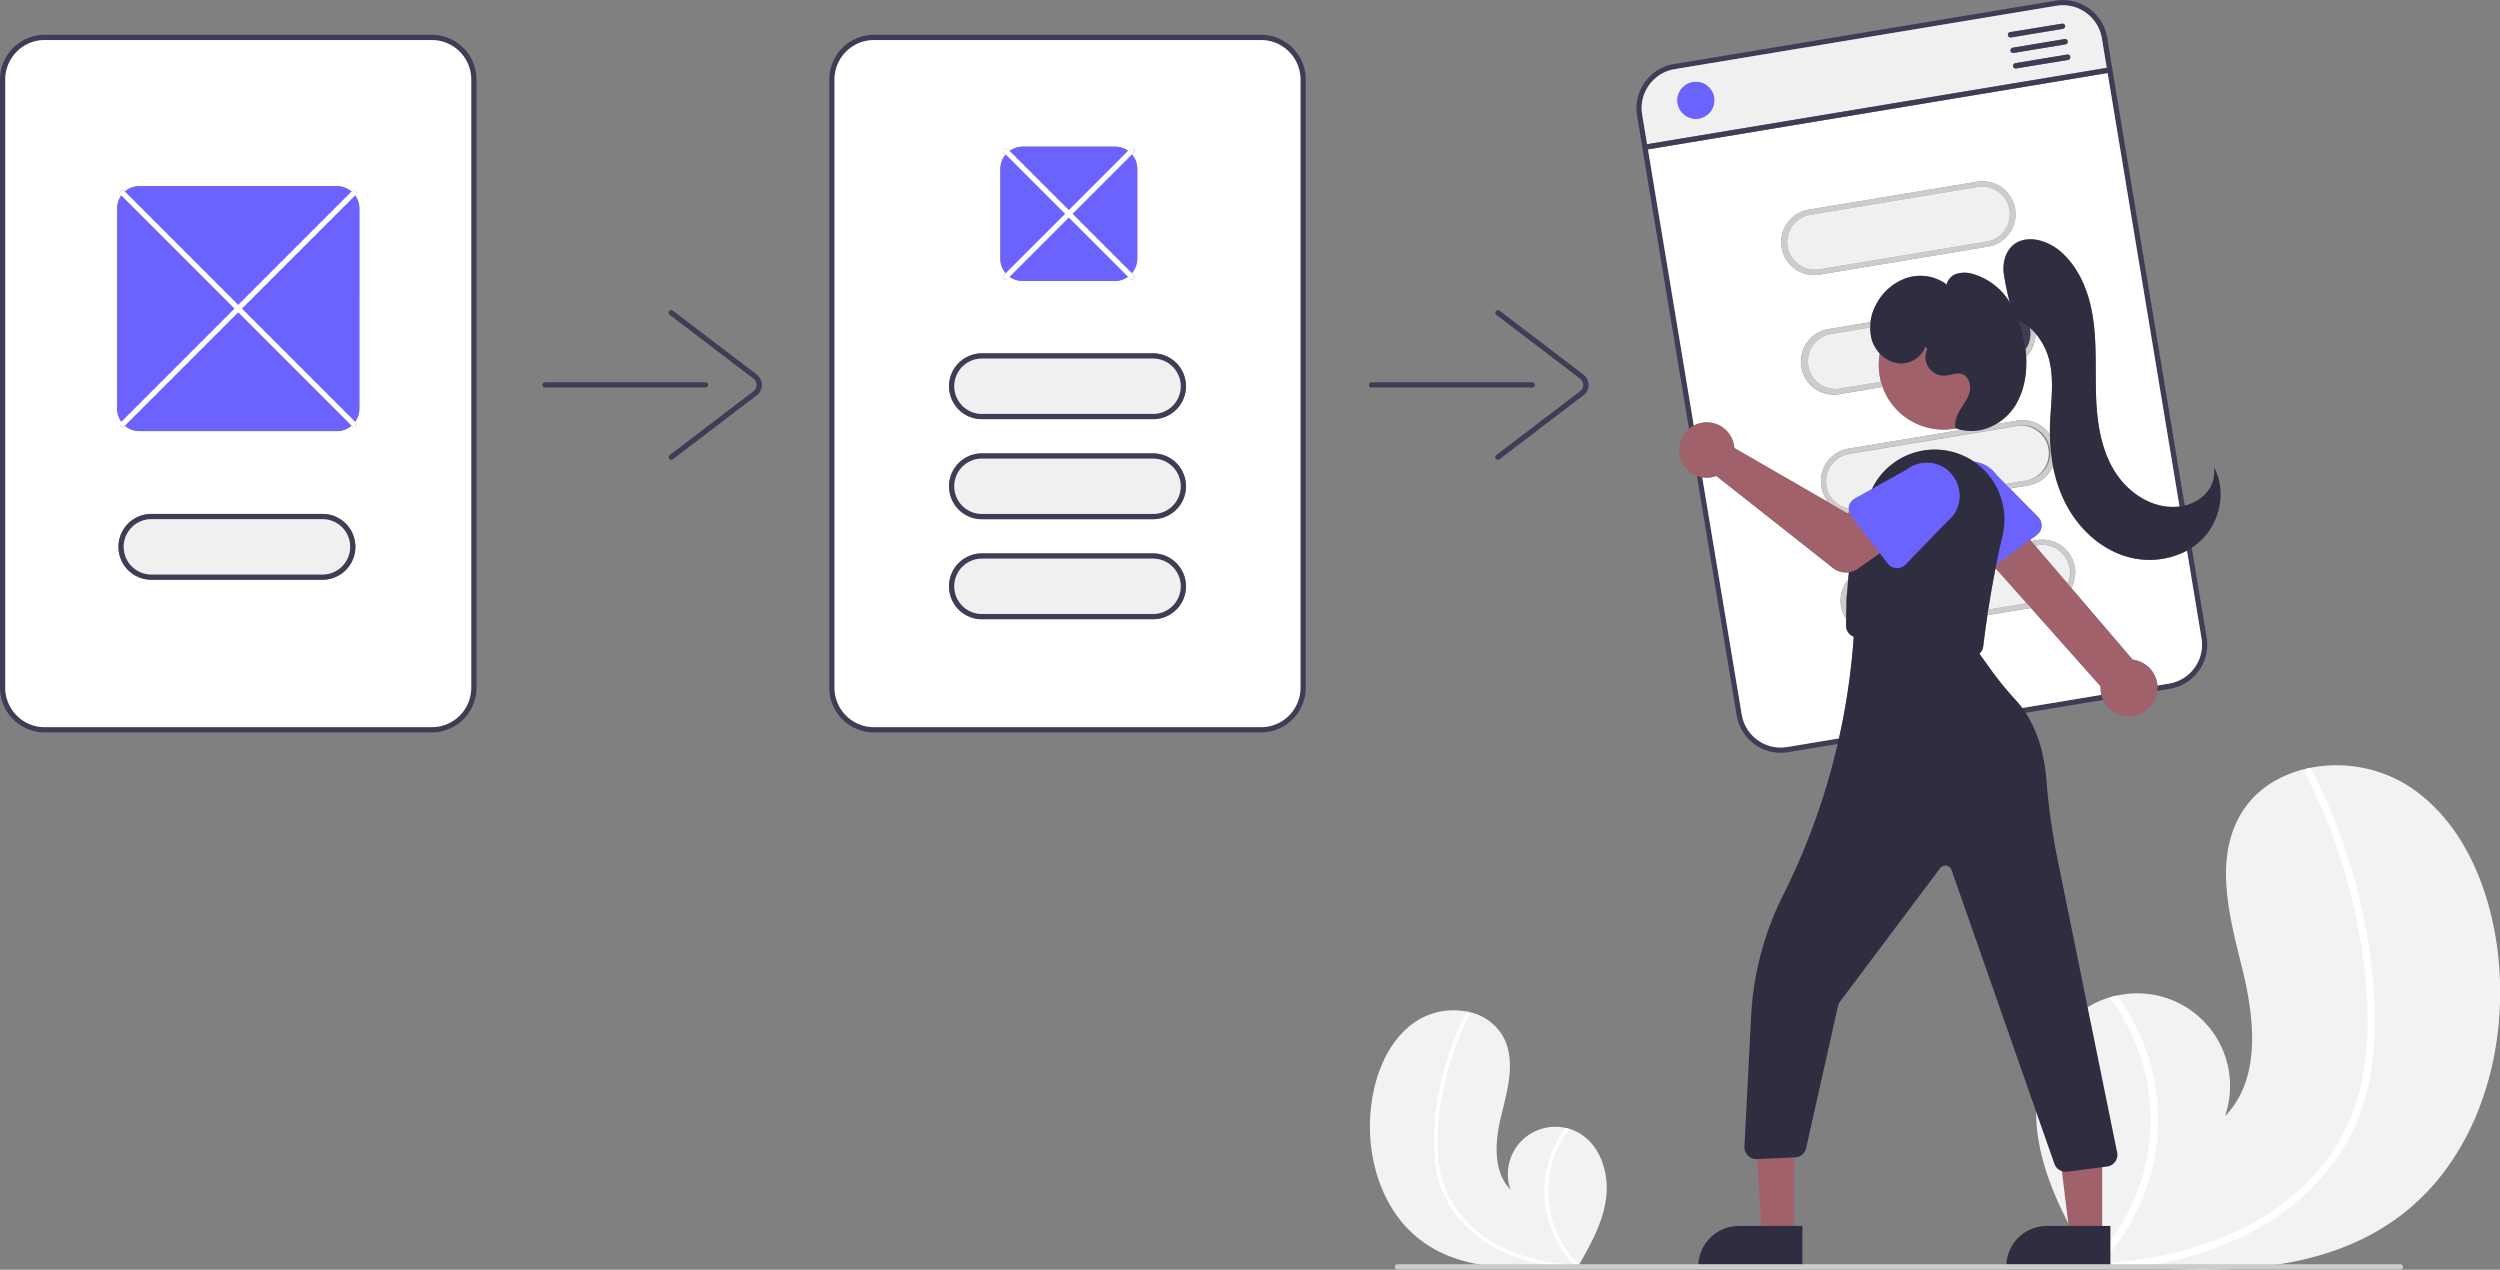 <svg id="a3114df7-b6e7-4378-8d7a-972bbe08a3fa" xmlns="http://www.w3.org/2000/svg" viewBox="0 0 949.65 482.32"><rect x="0" y="0" width="949.65" height="482.32" fill="#808080" stroke="none"/><path d="M910.32,462.9c-27.64,19.92-63.46,20.92-98.08,18.47-4.84-.34-9.64-.74-14.4-1.17l-.09,0-.68-.05-2.93-.28.23.44.72,1.36-.78-1.36-.24-.41c-9-15.6-17.86-31.79-20.13-49.61-2.35-18.5,4.24-39.45,20.53-48.54a32.71,32.71,0,0,1,6.74-2.83c1-.29,2-.53,3-.74a35.21,35.21,0,0,1,41,45.78c13.81-14.16,11.23-37.12,6.47-56.31s-10.55-40.55-.84-57.79c5.39-9.59,14.88-15.55,25.52-17.94l1-.21a51.5,51.5,0,0,1,36.93,6.47c20.35,12.83,30.81,37.15,34.2,61C953.85,397.48,941.75,440.26,910.32,462.9Z" transform="translate(0 0)" style="fill:#f2f2f2"/><path d="M901.4,401.45a87.2,87.2,0,0,1-6,24.62,76.16,76.16,0,0,1-11.78,19.24c-9.93,11.95-23.07,20.93-37.34,26.92a139.8,139.8,0,0,1-34,9.14c-4.84-.34-9.64-.74-14.4-1.17l-.09,0-.68-.05-2.93-.28.23.44.72,1.36-.78-1.36-.24-.41a76.67,76.67,0,0,0,7.14-101c1-.29,2-.53,3-.74a80.51,80.51,0,0,1,7.37,12.21,79.24,79.24,0,0,1,6.84,49.3,81,81,0,0,1-20.53,40.4c.93-.06,1.86-.14,2.77-.22,17.29-1.47,34.53-5.18,50.21-12.79a90.46,90.46,0,0,0,33.88-27.8c9.49-13.09,13.68-28.84,14.39-44.85.77-17.14-1.46-34.58-5.37-51.24a214.8,214.8,0,0,0-18.07-49.23,1.55,1.55,0,0,1,.61-2,1.31,1.31,0,0,1,1-.21,1.15,1.15,0,0,1,.76.65c1,1.93,2,3.86,2.89,5.81a217.57,217.57,0,0,1,17,51.08C901.36,366.27,903.2,384.09,901.4,401.45Z" transform="translate(0 0)" style="fill:#fff"/><path d="M540.48,471.7c14.12,10.17,32.42,10.68,50.11,9.44q3.7-.27,7.35-.6h0l.34,0,1.5-.14-.11.22-.37.7.39-.69.13-.21c4.58-8,9.12-16.24,10.28-25.35,1.2-9.45-2.17-20.15-10.49-24.79a16.51,16.51,0,0,0-3.44-1.45c-.5-.15-1-.27-1.51-.38a18,18,0,0,0-20.92,23.39c-7-7.23-5.74-19-3.31-28.77s5.39-20.71.43-29.51a19.42,19.42,0,0,0-13-9.17l-.51-.1a26.2,26.2,0,0,0-18.86,3.3c-10.4,6.55-15.74,19-17.47,31.15C518.25,438.28,524.43,460.14,540.48,471.7Z" transform="translate(0 0)" style="fill:#f2f2f2"/><path d="M545,440.31a44.74,44.74,0,0,0,3.08,12.58,38.7,38.7,0,0,0,6,9.82,49.54,49.54,0,0,0,19.07,13.76,71.6,71.6,0,0,0,17.38,4.67q3.7-.27,7.35-.6h0l.34,0,1.5-.14-.11.22-.37.7.39-.69.13-.21a39.14,39.14,0,0,1-3.65-51.59c-.5-.15-1-.27-1.51-.38a41.74,41.74,0,0,0-3.77,6.24,40.46,40.46,0,0,0-3.49,25.18,41.41,41.41,0,0,0,10.48,20.64l-1.41-.11a72.48,72.48,0,0,1-25.65-6.54,46.12,46.12,0,0,1-17.3-14.19c-4.85-6.69-7-14.74-7.36-22.92A96.54,96.54,0,0,1,549,410.54a110,110,0,0,1,9.23-25.15.79.79,0,0,0-.31-1,.66.66,0,0,0-.51-.1.55.55,0,0,0-.38.33c-.51,1-1,2-1.48,3a111.32,111.32,0,0,0-8.7,26.09A89.58,89.58,0,0,0,545,440.31Z" transform="translate(0 0)" style="fill:#fff"/><path d="M164,13.22H17a17,17,0,0,0-17,17v231a17,17,0,0,0,17,17H164a17,17,0,0,0,17-17v-231A17,17,0,0,0,164,13.22Zm15,248a15,15,0,0,1-15,15H17a15,15,0,0,1-15-15v-231a15,15,0,0,1,15-15H164a15,15,0,0,1,15,15Z" transform="translate(0 0)" style="fill:#3f3d56"/><path d="M164,15.22H17a15,15,0,0,0-15,15v231a15,15,0,0,0,15,15H164a15,15,0,0,0,15-15v-231A15,15,0,0,0,164,15.22Zm-41.5,205h-65a12.5,12.5,0,0,1,0-25h65a12.5,12.5,0,1,1,0,25Zm14-65a8.39,8.39,0,0,1-1.62,5l.33.33a1,1,0,0,1-1.42,1.41l-.26-.26a8.43,8.43,0,0,1-5.53,2.05H53a8.43,8.43,0,0,1-5.53-2.05l-.26.26a1,1,0,0,1-1.71-.71,1,1,0,0,1,.29-.7l.33-.33a8.39,8.39,0,0,1-1.62-5v-76a8.36,8.36,0,0,1,1.62-5l-.33-.33a1,1,0,1,1,1.41-1.42h0l.26.26A8.44,8.44,0,0,1,53,70.72h75a8.44,8.44,0,0,1,5.53,2.06l.26-.26a1,1,0,0,1,1.43,1.4,0,0,0,0,0,0,0l-.33.33a8.36,8.36,0,0,1,1.62,5Z" transform="translate(0 0)" style="fill:#fff"/><path d="M479,13.22H332a17,17,0,0,0-17,17v231a17,17,0,0,0,17,17H479a17,17,0,0,0,17-17v-231A17,17,0,0,0,479,13.22Zm15,248a15,15,0,0,1-15,15H332a15,15,0,0,1-15-15v-231a15,15,0,0,1,15-15H479a15,15,0,0,1,15,15Z" transform="translate(0 0)" style="fill:#3f3d56"/><path d="M479,15.22H332a15,15,0,0,0-15,15v231a15,15,0,0,0,15,15H479a15,15,0,0,0,15-15v-231A15,15,0,0,0,479,15.22Zm-99,49a8.44,8.44,0,0,1,2.06-5.52l-.77-.77a1,1,0,0,1,0-1.41,1,1,0,0,1,1.42,0l.82.82a8.42,8.42,0,0,1,5-1.62h35a8.42,8.42,0,0,1,5,1.62l.82-.82a1,1,0,0,1,1.42,0,1,1,0,0,1,0,1.41l-.77.77A8.44,8.44,0,0,1,432,64.22v34a8.44,8.44,0,0,1-2.06,5.53l.77.77a1,1,0,0,1-1.42,1.41l-.82-.82a8.48,8.48,0,0,1-5,1.61h-35a8.48,8.48,0,0,1-5-1.61l-.82.82a1,1,0,0,1-1.71-.71,1,1,0,0,1,.29-.7l.77-.77A8.44,8.44,0,0,1,380,98.22Zm58,171H373a12.5,12.5,0,0,1,0-25h65a12.5,12.5,0,0,1,0,25Zm0-38H373a12.5,12.5,0,0,1,0-25h65a12.5,12.5,0,0,1,0,25Zm0-38H373a12.5,12.5,0,0,1,0-25h65a12.5,12.5,0,0,1,0,25Z" transform="translate(0 0)" style="fill:#fff"/><path d="M268,147.22H207a1,1,0,0,1,0-2h61a1,1,0,0,1,0,2Z" transform="translate(0 0)" style="fill:#3f3d56"/><path d="M255,174.65a1,1,0,0,1-1-1,1,1,0,0,1,.39-.8l31.83-24.24a3,3,0,0,0,.57-4.2,3.08,3.08,0,0,0-.57-.57l-31.83-24.25a1,1,0,0,1-.19-1.4,1,1,0,0,1,1.41-.19h0l31.82,24.25a5,5,0,0,1,.95,7,4.75,4.75,0,0,1-.95.95l-31.82,24.24A1,1,0,0,1,255,174.65Z" transform="translate(0 0)" style="fill:#3f3d56"/><path d="M582,147.22H521a1,1,0,0,1,0-2h61a1,1,0,0,1,0,2Z" transform="translate(0 0)" style="fill:#3f3d56"/><path d="M569,174.65a1,1,0,0,1-1-1,1,1,0,0,1,.39-.8l31.83-24.24a3,3,0,0,0,.57-4.2,3.08,3.08,0,0,0-.57-.57l-31.83-24.25a1,1,0,0,1-.19-1.4,1,1,0,0,1,1.41-.19h0l31.82,24.25a5,5,0,0,1,1,7,4.75,4.75,0,0,1-1,.95l-31.82,24.24A1,1,0,0,1,569,174.65Z" transform="translate(0 0)" style="fill:#3f3d56"/><path d="M432,64.22v34a8.44,8.44,0,0,1-2.06,5.53,7.92,7.92,0,0,1-1.47,1.36,8.48,8.48,0,0,1-5,1.61h-35a8.48,8.48,0,0,1-5-1.61,7.92,7.92,0,0,1-1.47-1.36A8.44,8.44,0,0,1,380,98.22v-34a8.44,8.44,0,0,1,2.06-5.52,7.92,7.92,0,0,1,1.47-1.36,8.42,8.42,0,0,1,5-1.62h35a8.42,8.42,0,0,1,5,1.62,7.92,7.92,0,0,1,1.47,1.36A8.44,8.44,0,0,1,432,64.22Z" transform="translate(0 0)" style="fill:#6c63ff"/><path d="M430.71,105.93a1,1,0,0,1-1.42,0l-.82-.82L406,82.64,382.06,58.7l-.77-.77a1,1,0,0,1,0-1.41,1,1,0,0,1,1.42,0l.82.82L406,79.81l1.42,1.42,22.52,22.52.77.77A1,1,0,0,1,430.71,105.93Z" transform="translate(0 0)" style="fill:#fff"/><path d="M430.71,57.93l-.77.77L407.42,81.23,406,82.64l-22.47,22.47-.82.82a1,1,0,0,1-1.71-.71,1,1,0,0,1,.29-.7l.77-.77,22.53-22.52L406,79.81l22.47-22.47.82-.82a1,1,0,0,1,1.42,0A1,1,0,0,1,430.71,57.93Z" transform="translate(0 0)" style="fill:#fff"/><path d="M438,134.22H373a12.5,12.5,0,0,0,0,25h65a12.5,12.5,0,0,0,0-25Zm0,23H373a10.5,10.5,0,0,1,0-21h65a10.5,10.5,0,0,1,0,21Z" transform="translate(0 0)" style="fill:#3f3d56"/><path d="M448.5,146.72a10.5,10.5,0,0,1-10.5,10.5H373a10.5,10.5,0,0,1,0-21h65A10.5,10.5,0,0,1,448.5,146.72Z" transform="translate(0 0)" style="fill:#f0f0f0"/><path d="M438,172.22H373a12.5,12.5,0,0,0,0,25h65a12.5,12.5,0,0,0,0-25Zm0,23H373a10.5,10.5,0,0,1,0-21h65a10.5,10.5,0,0,1,0,21Z" transform="translate(0 0)" style="fill:#3f3d56"/><path d="M448.5,184.72a10.5,10.5,0,0,1-10.5,10.5H373a10.5,10.5,0,0,1,0-21h65A10.5,10.5,0,0,1,448.5,184.72Z" transform="translate(0 0)" style="fill:#f0f0f0"/><path d="M438,210.22H373a12.5,12.5,0,0,0,0,25h65a12.5,12.5,0,0,0,0-25Zm0,23H373a10.5,10.5,0,0,1,0-21h65a10.5,10.5,0,0,1,0,21Z" transform="translate(0 0)" style="fill:#3f3d56"/><path d="M448.5,222.72a10.5,10.5,0,0,1-10.5,10.5H373a10.5,10.5,0,0,1,0-21h65A10.5,10.5,0,0,1,448.5,222.72Z" transform="translate(0 0)" style="fill:#f0f0f0"/><path d="M838.21,242.1l-5.65-34-2.66-16L802.42,26.46v0l-2-12.2a17,17,0,0,0-19.56-14l-145,24.07a17,17,0,0,0-14,19.55l2,12.14a.28.28,0,0,0,0,.09s0,.06,0,.09L641.59,162.9l3,17.83,15.1,91a17,17,0,0,0,19.55,14l18.85-3.13,71.35-11.84,29.52-4.9,20.53-3.41,4.77-.79A17,17,0,0,0,838.21,242.1Zm-14.32,17.58-4.39.73-21.27,3.53-30.11,5-69.58,11.55-19.66,3.26a15,15,0,0,1-17.26-12.34l-15-90.11-3.26-19.63L626,56.74l-.33-2L623.8,43.53a15,15,0,0,1,12.34-17.26l145-24.07a15,15,0,0,1,17.25,12.35l1.86,11.23.33,2,27.32,164.63,2.79,16.78,5.52,33.27A15,15,0,0,1,823.89,259.68Z" transform="translate(0 0)" style="fill:#3f3d56"/><path d="M798.41,14.55A15,15,0,0,0,781.16,2.2l-145,24.07A15,15,0,0,0,623.8,43.53l1.86,11.24,174.61-29ZM644.19,45.11a7,7,0,1,1,7-7A7,7,0,0,1,644.19,45.11ZM762.74,13.37a1,1,0,0,1,.82-1.15L783.29,9a1,1,0,0,1,.33,2l-19.73,3.27A1,1,0,0,1,762.74,13.37Zm1,5.92a1,1,0,0,1,.82-1.15l19.73-3.28a1,1,0,0,1,.33,2l-19.73,3.27A1,1,0,0,1,763.72,19.29Zm21.87,3.47h0L765.85,26a1,1,0,0,1-.33-2h0l19.73-3.28a1,1,0,0,1,.33,2Z" transform="translate(0 0)" style="fill:#f0f0f0"/><path d="M778.68,162.36c0,.93,0,1.85,0,2.78a12.49,12.49,0,0,0-12.41-5.37l-8.11,1.35a21.28,21.28,0,0,0,7-6.53c3.68-5.55,4.84-12.35,4.48-19.06a12.5,12.5,0,0,0,3.63-8.79A25.28,25.28,0,0,1,778.89,139C780.21,146.68,778.88,154.55,778.68,162.36Z" transform="translate(0 0)" style="fill:#fff"/><path d="M798.23,263.94l-30.11,5a35.21,35.21,0,0,0-2.5-3,129,129,0,0,1-9.73-12l-4-5.59a4.56,4.56,0,0,0,1.5-2.86q.71-5.92,1.61-11.83l16.48-2.73,26.49,29.8A11.33,11.33,0,0,0,798.23,263.94Z" transform="translate(0 0)" style="fill:#fff"/><path d="M823.89,259.68l-4.39.73a10.76,10.76,0,0,0-9.4-9.83l-23.27-27.19a12.5,12.5,0,0,0-13-18.24l-2.25.37-.39-.46,2.49-1.82a4.18,4.18,0,0,0,.5-.43,4.5,4.5,0,0,0,.05-6.37l-10.72-10.87,6.88-1.14a12.46,12.46,0,0,0,9.46-7.49A52.69,52.69,0,0,0,785,191.89c4.79,9,12.79,16.45,22.52,19.43a30.57,30.57,0,0,0,23.23-2.16l5.52,33.27A15,15,0,0,1,823.89,259.68Z" transform="translate(0 0)" style="fill:#fff"/><path d="M704.15,241.84a259.74,259.74,0,0,1-5.61,38.65l-19.66,3.26a15,15,0,0,1-17.26-12.34l-15-90.11a10.43,10.43,0,0,0,5.3-.52l44.3,34.95a8,8,0,0,0,6.1,1.63c-.12.95-.22,1.89-.31,2.82a12.5,12.5,0,0,0-2.68,10,12.35,12.35,0,0,0,1.91,4.86c0,1,0,1.89,0,2.69A4.48,4.48,0,0,0,704.15,241.84Z" transform="translate(0 0)" style="fill:#fff"/><path d="M800.6,27.75,626,56.74l17.42,104.93a9.14,9.14,0,0,1,1.27-.58,10.5,10.5,0,0,1,13.49,6.2,10.61,10.61,0,0,1,.38,1.25,11.38,11.38,0,0,1,.24,1.64l35.87,20.69a12.51,12.51,0,0,1,7.44-20.45h0l42.82-7.1a13.09,13.09,0,0,1-1.89-.63,24.05,24.05,0,0,1-4.83.48A24.55,24.55,0,0,1,715.14,147l-16.45,2.73A12.5,12.5,0,0,1,694.57,125h0l15.94-2.64a17.94,17.94,0,0,1,1.94-6.31,20.48,20.48,0,0,1,11.71-10.44,16.81,16.81,0,0,1,15.29,2.44,5.61,5.61,0,0,1,3.93-4.1,10.66,10.66,0,0,1,5.9.08,24.29,24.29,0,0,1,13.52,9.84l.36.56a.31.31,0,0,1,.13,0,109.73,109.73,0,0,1-2.23-11.08c-.29-3.59.63-7.45,3.24-9.92,4.89-4.63,13.19-2.43,18.3,2,7.39,6.33,11.08,16.06,12.47,25.7s.78,19.42,1.11,29.15,1.73,19.72,6.69,28.1,14.16,14.8,23.86,14.08c.39,0,.78,0,1.16-.1ZM755.29,93.67l-64.13,10.65a12.5,12.5,0,0,1-4.09-24.67L751.19,69a12.5,12.5,0,0,1,4.1,24.66Z" transform="translate(0 0)" style="fill:#fff"/><path d="M765.56,79.31A12.51,12.51,0,0,0,751.19,69L687.07,79.65a12.5,12.5,0,0,0,4.09,24.67l64.13-10.65A12.5,12.5,0,0,0,765.56,79.31ZM755,91.7l-64.12,10.64a10.5,10.5,0,0,1-3.44-20.71L751.52,71A10.5,10.5,0,0,1,755,91.7Z" transform="translate(0 0)" style="fill:#ccc"/><path d="M755,91.7l-64.12,10.64a10.5,10.5,0,0,1-3.44-20.71L751.52,71A10.5,10.5,0,0,1,755,91.7Z" transform="translate(0 0)" style="fill:#f0f0f0"/><path d="M773.1,124.68a12.5,12.5,0,0,0-9.78-10.19.31.31,0,0,0-.13,0,12.4,12.4,0,0,0-4.47-.07l-10.55,1.75-26.59,4.41-11,1.84L694.6,125h0a12.5,12.5,0,0,0,4.12,24.66L715.14,147,745,142l17.81-2.95h0a12.49,12.49,0,0,0,10.45-12.31A12,12,0,0,0,773.1,124.68Zm-3.7,8a10.42,10.42,0,0,1-6.66,4.34l-.25.05-27.7,4.6L714.53,145l-16.16,2.68A10.5,10.5,0,0,1,694.93,127l15.49-2.57,8.87-1.48,31.81-5.28,7.95-1.32a10.33,10.33,0,0,1,4.87.35c.26.08.51.17.76.27a10.52,10.52,0,0,1,6.37,7.62c0,.13.05.26.07.39A10.46,10.46,0,0,1,769.4,132.69Z" transform="translate(0 0)" style="fill:#ccc"/><path d="M714.53,145l-16.16,2.68A10.5,10.5,0,0,1,694.93,127l15.49-2.57a17.74,17.74,0,0,0,.66,4.79,13.73,13.73,0,0,0,3,5.1,24,24,0,0,0-.38,4.27A24.41,24.41,0,0,0,714.53,145Z" transform="translate(0 0)" style="fill:#f0f0f0"/><path d="M769.4,132.69c-.12-1-.27-2-.44-3a39.57,39.57,0,0,0-1.92-7.45,15.09,15.09,0,0,1,4,2.35c0,.13.05.26.07.39A10.46,10.46,0,0,1,769.4,132.69Z" transform="translate(0 0)" style="fill:#3f3d56"/><path d="M780.62,170.07a12.49,12.49,0,0,0-14.36-10.3l-8.11,1.35L745,163.31l-42.82,7.1h0a12.49,12.49,0,0,0,.49,24.72h0a12.31,12.31,0,0,0,3.63-.07l1-.17,8.41-1.4L736,190.13l8.41-1.39L759,186.31l4.44-.74,6.88-1.14a12.5,12.5,0,0,0,10.27-14.36ZM770,182.46l-8.27,1.37-3.66.61-13.79,2.29-8.53,1.41-21.47,3.57-6.27,1-2.13.35s0,0,0,0a8.34,8.34,0,0,1-1.11.11,9.56,9.56,0,0,1-2.51-.15,10.5,10.5,0,0,1,.2-20.68l64.12-10.65h0A10.5,10.5,0,0,1,770,182.46Z" transform="translate(0 0)" style="fill:#ccc"/><path d="M770,182.46l-8.27,1.37-3.42-3.47a12.45,12.45,0,0,0-8.59-5,25,25,0,0,0-2.34-1.41,26.5,26.5,0,0,0-35.84,10.92c-.17.32-.34.64-.5,1l-6.51,3.64a4.46,4.46,0,0,0-2.21,3,4,4,0,0,0-.08.59,10.5,10.5,0,0,1,.2-20.68l64.12-10.65h0A10.5,10.5,0,0,1,770,182.46Z" transform="translate(0 0)" style="fill:#f0f0f0"/><path d="M751.8,208.8l-5.95,1-20.76,3.44-7.69,1.28-7.74,1.28a12.34,12.34,0,0,0-7.6,4.39c-.17,1.72-.31,3.38-.41,5a10.48,10.48,0,0,1,8.34-7.38l36.84-6.11,6.54-1.09,6-1q.21-1,.45-2.1Zm36.35,6.65a12.5,12.5,0,0,0-14.36-10.3l-2.25.37-1.32.22h0l-10.41,1.73-8,1.33-5.95,1-20.76,3.44-7.69,1.28-7.74,1.28a12.34,12.34,0,0,0-7.6,4.39,12.5,12.5,0,0,0-2.68,10,12.51,12.51,0,0,0,14.38,10.28l4.6-.76,36.6-6.08,16.48-2.73,6.44-1.07a12.5,12.5,0,0,0,10.27-14.36Zm-10.6,12.39-7.68,1.27h0l-14.58,2.43-41.85,6.94a9.89,9.89,0,0,1-1.79.14,10.45,10.45,0,0,1-3.12-.5h0a10.5,10.5,0,0,1-7.12-8.09,1.29,1.29,0,0,1,0-.19,10.28,10.28,0,0,1,.3-4.7,10.48,10.48,0,0,1,8.34-7.38l36.84-6.11,6.54-1.09,6-1,7.28-1.21h0l6.41-1.07h0l1.05-.17a10.5,10.5,0,0,1,3.44,20.72Zm-31.7-18.05-20.76,3.44-7.69,1.28-7.74,1.28a12.34,12.34,0,0,0-7.6,4.39c-.17,1.72-.31,3.38-.41,5a10.48,10.48,0,0,1,8.34-7.38l36.84-6.11Z" transform="translate(0 0)" style="fill:#ccc"/><path d="M785.42,221.74l-12.36-14.45,1.05-.17a10.5,10.5,0,0,1,11.31,14.62Z" transform="translate(0 0)" style="fill:#f0f0f0"/><path d="M769.86,229.11l-14.58,2.43q1.22-7.89,2.77-15.71Z" transform="translate(0 0)" style="fill:#f0f0f0"/><path d="M802.42,26.42v0a1,1,0,0,1-.82,1.13h0l-1,.16L626,56.74l-1,.16a1,1,0,0,1-1.14-.73s0-.06,0-.09a.28.28,0,0,1,0-.09,1,1,0,0,1,.83-1.06h0l1-.16,174.61-29,1-.16A1,1,0,0,1,802.42,26.42Z" transform="translate(0 0)" style="fill:#3f3d56"/><circle cx="644.19" cy="38.11" r="7" style="fill:#6c63ff"/><path d="M784.44,9.77a1,1,0,0,1-.82,1.15l-19.73,3.27a1,1,0,0,1-.33-2L783.29,9A1,1,0,0,1,784.44,9.77Z" transform="translate(0 0)" style="fill:#3f3d56"/><path d="M785.42,15.69a1,1,0,0,1-.82,1.15l-19.73,3.27a1,1,0,0,1-.33-2l19.73-3.28A1,1,0,0,1,785.42,15.69Z" transform="translate(0 0)" style="fill:#3f3d56"/><path d="M786.41,21.6a1,1,0,0,1-.82,1.16h0L765.85,26a1,1,0,0,1-.33-2h0l19.73-3.28A1,1,0,0,1,786.41,21.6Z" transform="translate(0 0)" style="fill:#3f3d56"/><path d="M136.5,79.22v76a8.39,8.39,0,0,1-1.62,5,8.21,8.21,0,0,1-1.35,1.48,8.43,8.43,0,0,1-5.53,2.05H53a8.43,8.43,0,0,1-5.53-2.05,8.21,8.21,0,0,1-1.35-1.48,8.39,8.39,0,0,1-1.62-5v-76a8.36,8.36,0,0,1,1.62-5,7.89,7.89,0,0,1,1.35-1.48A8.44,8.44,0,0,1,53,70.72h75a8.44,8.44,0,0,1,5.53,2.06,7.89,7.89,0,0,1,1.35,1.48A8.36,8.36,0,0,1,136.5,79.22Z" transform="translate(0 0)" style="fill:#6c63ff"/><path d="M122.5,195.22h-65a12.5,12.5,0,0,0,0,25h65a12.5,12.5,0,1,0,0-25Zm0,23h-65a10.5,10.5,0,0,1,0-21h65a10.5,10.5,0,1,1,0,21Z" transform="translate(0 0)" style="fill:#3f3d56"/><path d="M133,207.72a10.5,10.5,0,0,1-10.5,10.5h-65a10.5,10.5,0,0,1,0-21h65A10.5,10.5,0,0,1,133,207.72Z" transform="translate(0 0)" style="fill:#f0f0f0"/><path d="M135.21,161.93a1,1,0,0,1-1.42,0l-.26-.26L46.12,74.26l-.33-.33a1,1,0,1,1,1.41-1.42h0l.26.26,44.45,44.45,43,43,.33.33A1,1,0,0,1,135.21,161.93Z" transform="translate(0 0)" style="fill:#fff"/><path d="M135.22,73.92a0,0,0,0,0,0,0l-.33.33-43,43-1.42,1.41-43,43-.26.26a1,1,0,0,1-1.71-.71,1,1,0,0,1,.29-.7l.33-.33,43-43,1.41-1.42,43-43,.26-.26a1,1,0,0,1,1.43,1.4Z" transform="translate(0 0)" style="fill:#fff"/><path d="M819.45,262.44a10,10,0,0,1-.4,2,10.8,10.8,0,0,1-20.13,1.44,10.61,10.61,0,0,1-.69-1.91,11.33,11.33,0,0,1-.3-3.26l-26.49-29.8-1.57-1.77h0l-11.81-13.28h0l-.64-.72-4-4.54-1.57-1.76-5-5.63,12-12.57,2.36,2.76,10,11.7.39.46,1.51,1.77h0l12.36,14.45,1.41,1.65,23.27,27.19a10.76,10.76,0,0,1,9.4,9.83A9.86,9.86,0,0,1,819.45,262.44Z" transform="translate(0 0)" style="fill:#a0616a"/><path d="M774.14,202.81a4.18,4.18,0,0,1-.5.43l-2.49,1.82-.93.68h0l-3.57,2.62h0l-8.3,6.07-.92.67-2.12,1.55a4.51,4.51,0,0,1-6.29-1,6.53,6.53,0,0,1-.35-.56l-1.82-3.46-1-1.86-6.15-11.7h0l-1.59-3a12.27,12.27,0,0,1-2.13-4.92,11.11,11.11,0,0,1-.21-2,12.41,12.41,0,0,1,4-9.55,12.65,12.65,0,0,1,1.19-1,12.51,12.51,0,0,1,17.4,2.75l3.42,3.47,1.72,1.74,10.72,10.87A4.5,4.5,0,0,1,774.14,202.81Z" transform="translate(0 0)" style="fill:#6c63ff"/><path d="M762.79,138.6c0,.15,0,.31,0,.46a24.54,24.54,0,0,1-19.72,23.62,24.05,24.05,0,0,1-4.83.48A24.55,24.55,0,0,1,715.14,147c-.23-.63-.44-1.27-.61-1.93a24.41,24.41,0,0,1-.86-6.44,24,24,0,0,1,.38-4.27A24.39,24.39,0,0,1,719.29,123a24.88,24.88,0,0,1,2.29-2.41,24.56,24.56,0,0,1,26.59-4.41,22.06,22.06,0,0,1,2.93,1.54A24.53,24.53,0,0,1,762.74,137C762.77,137.55,762.79,138.07,762.79,138.6Z" transform="translate(0 0)" style="fill:#a0616a"/><path d="M760.76,203.23c-.33,1.41-.65,2.82-1,4.24q-.24,1-.45,2.1c-.36,1.62-.69,3.23-1,4.86-.1.46-.19.92-.28,1.39h0q-1.56,7.83-2.77,15.71c-.12.69-.23,1.38-.32,2.07q-.9,5.89-1.61,11.83a4.48,4.48,0,0,1-4.45,4,4.87,4.87,0,0,1-.76-.06l-43.09-7.26a4.62,4.62,0,0,1-.9-.25,4.48,4.48,0,0,1-2.86-4.12c0-.8,0-1.7,0-2.69,0-1.48,0-3.16.1-5,.05-1.53.14-3.16.26-4.89.1-1.58.24-3.24.41-5,.09-.93.19-1.87.31-2.82a117.7,117.7,0,0,1,3.45-17.81c.43-1.56.91-3.12,1.44-4.65.24-.72.5-1.44.77-2.15s.46-1.21.71-1.81q1.05-2.62,2.32-5.12c.16-.33.33-.65.5-1a26.5,26.5,0,0,1,35.84-10.92,25,25,0,0,1,2.34,1.41,26.31,26.31,0,0,1,8.35,9.1c.34.61.66,1.23.94,1.87a26.48,26.48,0,0,1,1.73,16.92Z" transform="translate(0 0)" style="fill:#2f2e41"/><path d="M723.32,203.52,714,210.16l-8.13,5.8a8,8,0,0,1-9.6-.23L652,180.78a10.43,10.43,0,0,1-5.3.52,9.62,9.62,0,0,1-2.12-.57,10.48,10.48,0,0,1-3-17.83,10.84,10.84,0,0,1,3.09-1.81,10.5,10.5,0,0,1,13.49,6.2,10.61,10.61,0,0,1,.38,1.25,11.38,11.38,0,0,1,.24,1.64l35.87,20.69,7.09,4.09.66-.38,2.36-1.36,4-2.28,3.45-2,2.11,2.76,1.37,1.79Z" transform="translate(0 0)" style="fill:#a0616a"/><path d="M744.39,188.74a12.39,12.39,0,0,1-4.69,9.34h0l-.11.09-14.5,15-1.22,1.27a4.5,4.5,0,0,1-6.36.12l-.11-.11c-.12-.12-.23-.25-.34-.38l-3.06-4-8.18-10.61-2.64-3.42a4.5,4.5,0,0,1-.58-1h0a3.65,3.65,0,0,1-.18-.56,4.27,4.27,0,0,1-.15-1.51,4,4,0,0,1,.08-.59,4.46,4.46,0,0,1,2.21-3l6.51-3.64,13.2-7.38a12.51,12.51,0,0,1,15.48.15,12.75,12.75,0,0,1,2,2.1,12.39,12.39,0,0,1,2.51,6A13.53,13.53,0,0,1,744.39,188.74Z" transform="translate(0 0)" style="fill:#6c63ff"/><polygon points="681.54 469.69 669.28 469.69 666.39 422.55 681.54 422.4 681.54 469.69" style="fill:#a0616a"/><path d="M684.66,481.57H645.13v-.5a15.38,15.38,0,0,1,15.39-15.38h24.14Z" transform="translate(0 0)" style="fill:#2f2e41"/><polygon points="798.54 469.69 786.28 469.69 780.45 422.4 798.54 422.4 798.54 469.69" style="fill:#a0616a"/><path d="M801.66,481.57H762.13v-.5a15.38,15.38,0,0,1,15.39-15.38h24.14Z" transform="translate(0 0)" style="fill:#2f2e41"/><path d="M801,443a5.41,5.41,0,0,1-.58.12l-1.85.24-13.36,1.74c-.2,0-.39,0-.58,0a4.42,4.42,0,0,1-1.37-.22,4.48,4.48,0,0,1-2.88-2.8l-6.87-19.6h0l-32.2-92a2.5,2.5,0,0,0-4.36-.68l-38.11,50.82a3.45,3.45,0,0,0-.62,1.33l-12.14,54.18a4.5,4.5,0,0,1-4.19,3.51h-.32l-14.06.64h-.16a4.42,4.42,0,0,1-3.4-1.32,4.49,4.49,0,0,1-1.3-3.4l2.53-49.45a115.46,115.46,0,0,1,12.11-46,258.56,258.56,0,0,0,20.79-57.61c.17-.7.33-1.4.49-2.1a259.74,259.74,0,0,0,5.61-38.65c.09-1.2.16-2.4.23-3.6,0-.07,0-.14,0-.21l0-.56,4.09.65h0l3.12.5,6.72,1.07,30.81,4.9,2.68,3.71,4,5.59a129,129,0,0,0,9.73,12,35.21,35.21,0,0,1,2.5,3c.45.59.88,1.2,1.28,1.81,5.57,8.45,7.45,18.3,8,25.62A253.47,253.47,0,0,0,782,328.46l11,54.16,11.17,54.9A4.5,4.5,0,0,1,801,443Z" transform="translate(0 0)" style="fill:#2f2e41"/><path d="M836,205.35a25.29,25.29,0,0,1-3.43,2.7c-.6.4-1.22.77-1.85,1.11a30.57,30.57,0,0,1-23.23,2.16c-9.73-3-17.73-10.45-22.52-19.43a52.69,52.69,0,0,1-5.15-14.95,66.63,66.63,0,0,1-1.14-11.8c0-.93,0-1.85,0-2.78.2-7.81,1.53-15.68.21-23.38a25.28,25.28,0,0,0-5.62-12.24,17.25,17.25,0,0,0-2.22-2.14,15.09,15.09,0,0,0-4-2.35,14.85,14.85,0,0,0-1.89-.6l.24-.1c-.53-1.6-1-3.22-1.47-4.84-.18-.64-.36-1.29-.53-1.93,0-.1,0-.19-.07-.29a109.73,109.73,0,0,1-2.23-11.08c-.29-3.59.63-7.45,3.24-9.92,4.89-4.63,13.19-2.43,18.3,2,7.39,6.33,11.08,16.06,12.47,25.7s.78,19.42,1.11,29.15,1.73,19.72,6.69,28.1,14.16,14.8,23.86,14.08c.39,0,.78,0,1.16-.1a14.69,14.69,0,0,0,2-.37,16.85,16.85,0,0,0,7.38-4,12.21,12.21,0,0,0,3.66-10.59C845.9,186.33,843.38,198.36,836,205.35Z" transform="translate(0 0)" style="fill:#2f2e41"/><path d="M765.16,154.59a21.28,21.28,0,0,1-7,6.53,17.89,17.89,0,0,1-13.2,2.19,13.09,13.09,0,0,1-1.89-.63l-.28-.11c-.5-2.52.67-5,2-7.23s3-4.31,3.46-6.82-.47-5.58-2.9-6.4L745,142c-2-.45-4,.55-6.07.68a7,7,0,0,1-4.11-1,7.08,7.08,0,0,1-2.69-9.2l-.84-.8c-1.29,4.33-6.25,7-10.71,6.26a11.57,11.57,0,0,1-6.5-3.61,13.73,13.73,0,0,1-3-5.1,17.67,17.67,0,0,1-.54-6.84,17.94,17.94,0,0,1,1.94-6.31,20.48,20.48,0,0,1,11.71-10.44,16.81,16.81,0,0,1,15.29,2.44,5.61,5.61,0,0,1,3.93-4.1,10.66,10.66,0,0,1,5.9.08,24.29,24.29,0,0,1,13.52,9.84l.36.56c.07.11.14.21.2.32.46.72.89,1.45,1.29,2.2a40.74,40.74,0,0,1,2.36,5.27A39.57,39.57,0,0,1,769,129.7c.17,1,.32,2,.44,3s.19,1.89.24,2.84C770,142.24,768.84,149,765.16,154.59Z" transform="translate(0 0)" style="fill:#2f2e41"/><path d="M911.81,482.22h-381a1,1,0,0,1,0-2h381a1,1,0,0,1,0,2Z" transform="translate(0 0)" style="fill:#ccc"/></svg>
